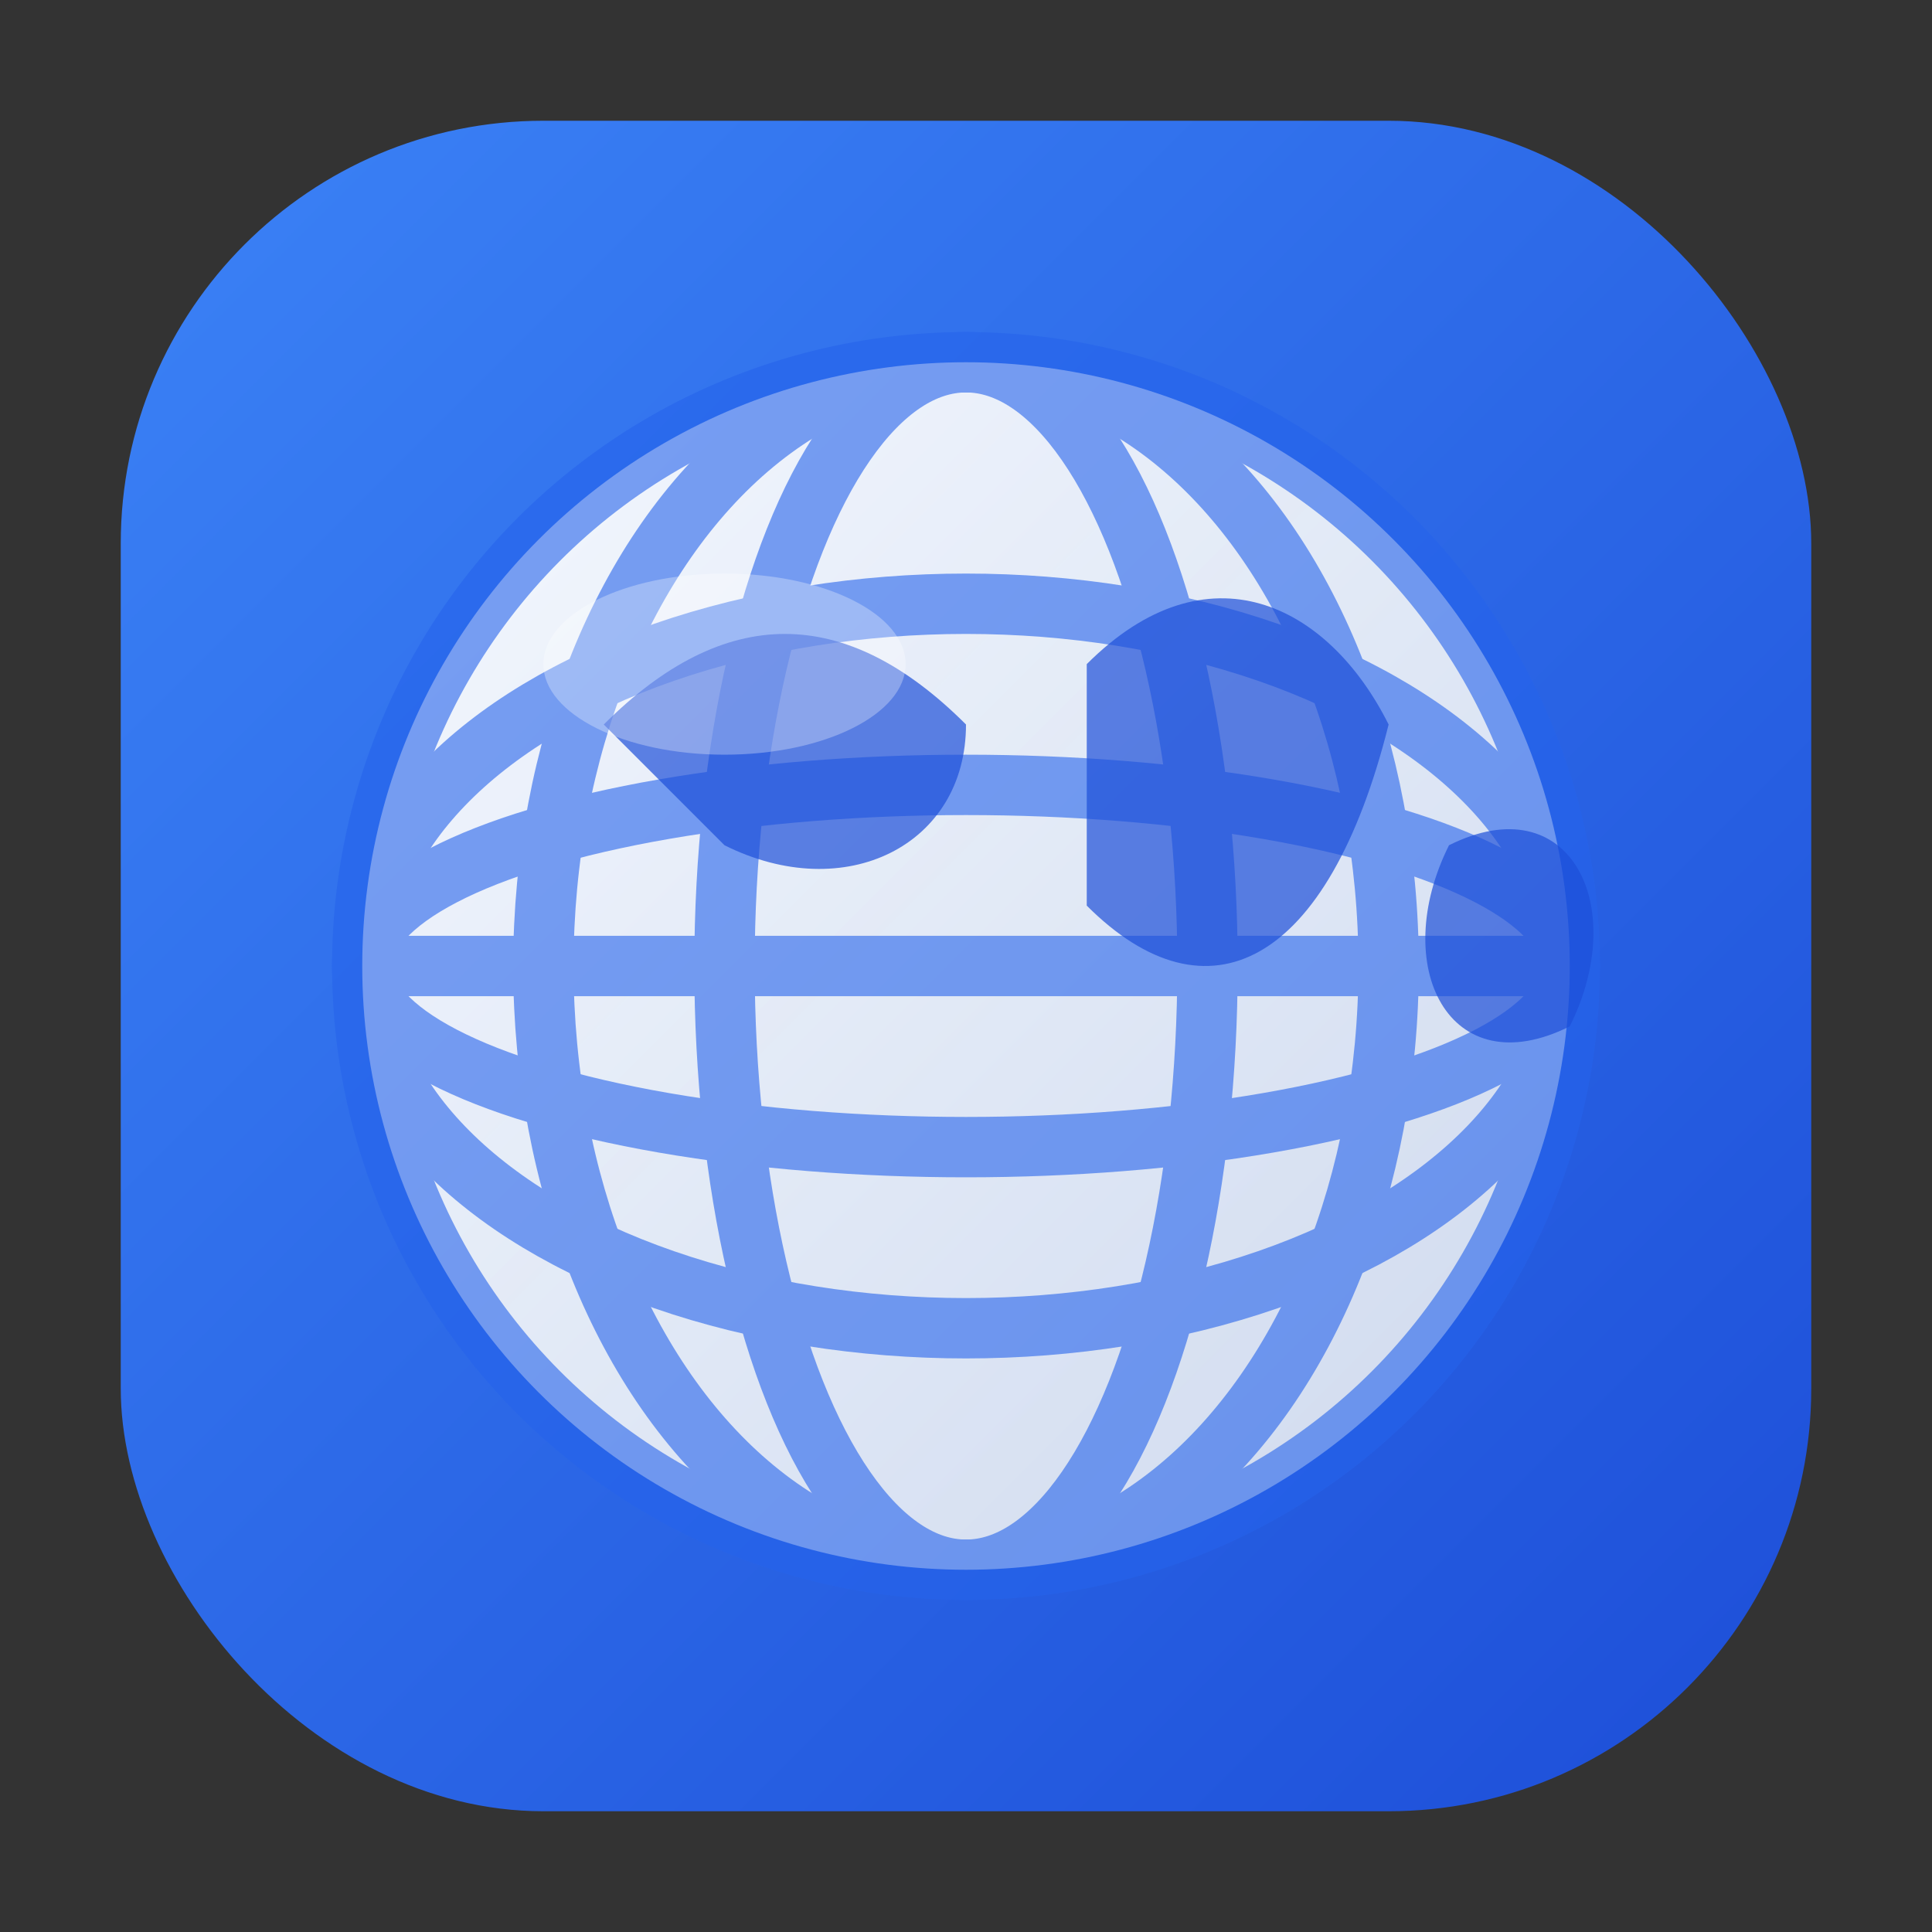 <?xml version="1.0" encoding="UTF-8"?>
<svg width="32" height="32" viewBox="0 0 32 32" fill="none" xmlns="http://www.w3.org/2000/svg">
  <rect x="0" y="0" width="32" height="32" fill="#333333" stroke="none"/>
  <!-- Modern gradient background -->
  <defs>
    <linearGradient id="bg-gradient" x1="0%" y1="0%" x2="100%" y2="100%">
      <stop offset="0%" stop-color="#3b82f6"/>
      <stop offset="100%" stop-color="#1d4ed8"/>
    </linearGradient>
    <linearGradient id="globe-gradient" x1="0%" y1="0%" x2="100%" y2="100%">
      <stop offset="0%" stop-color="#ffffff" stop-opacity="0.95"/>
      <stop offset="100%" stop-color="#e2e8f0" stop-opacity="0.9"/>
    </linearGradient>
  </defs>
  
  <!-- Background with soft rounded corners -->
  <rect x="2" y="2" width="28" height="28" rx="7" fill="url(#bg-gradient)"/>
  
  <!-- Globe circle -->
  <circle cx="16" cy="16" r="10" fill="url(#globe-gradient)" stroke="none"/>
  
  <!-- Globe grid lines -->
  <g stroke="#2563eb" stroke-width="1" fill="none" opacity="0.6">
    <!-- Vertical lines -->
    <ellipse cx="16" cy="16" rx="10" ry="10"/>
    <ellipse cx="16" cy="16" rx="7" ry="10"/>
    <ellipse cx="16" cy="16" rx="4" ry="10"/>
    <!-- Horizontal lines -->
    <line x1="6" y1="16" x2="26" y2="16"/>
    <ellipse cx="16" cy="16" rx="10" ry="6"/>
    <ellipse cx="16" cy="16" rx="10" ry="3"/>
  </g>
  
  <!-- Continents (simplified) -->
  <g fill="#1d4ed8" opacity="0.7">
    <!-- North America -->
    <path d="M10 12 C12 10, 14 10, 16 12 C16 14, 14 15, 12 14 Z"/>
    <!-- Europe/Africa -->
    <path d="M18 11 C20 9, 22 10, 23 12 C22 16, 20 17, 18 15 Z"/>
    <!-- Asia -->
    <path d="M24 14 C26 13, 27 15, 26 17 C24 18, 23 16, 24 14 Z"/>
  </g>
  
  <!-- Subtle highlight for 3D effect -->
  <ellipse cx="12" cy="11" rx="3" ry="1.5" fill="white" opacity="0.3"/>
</svg>